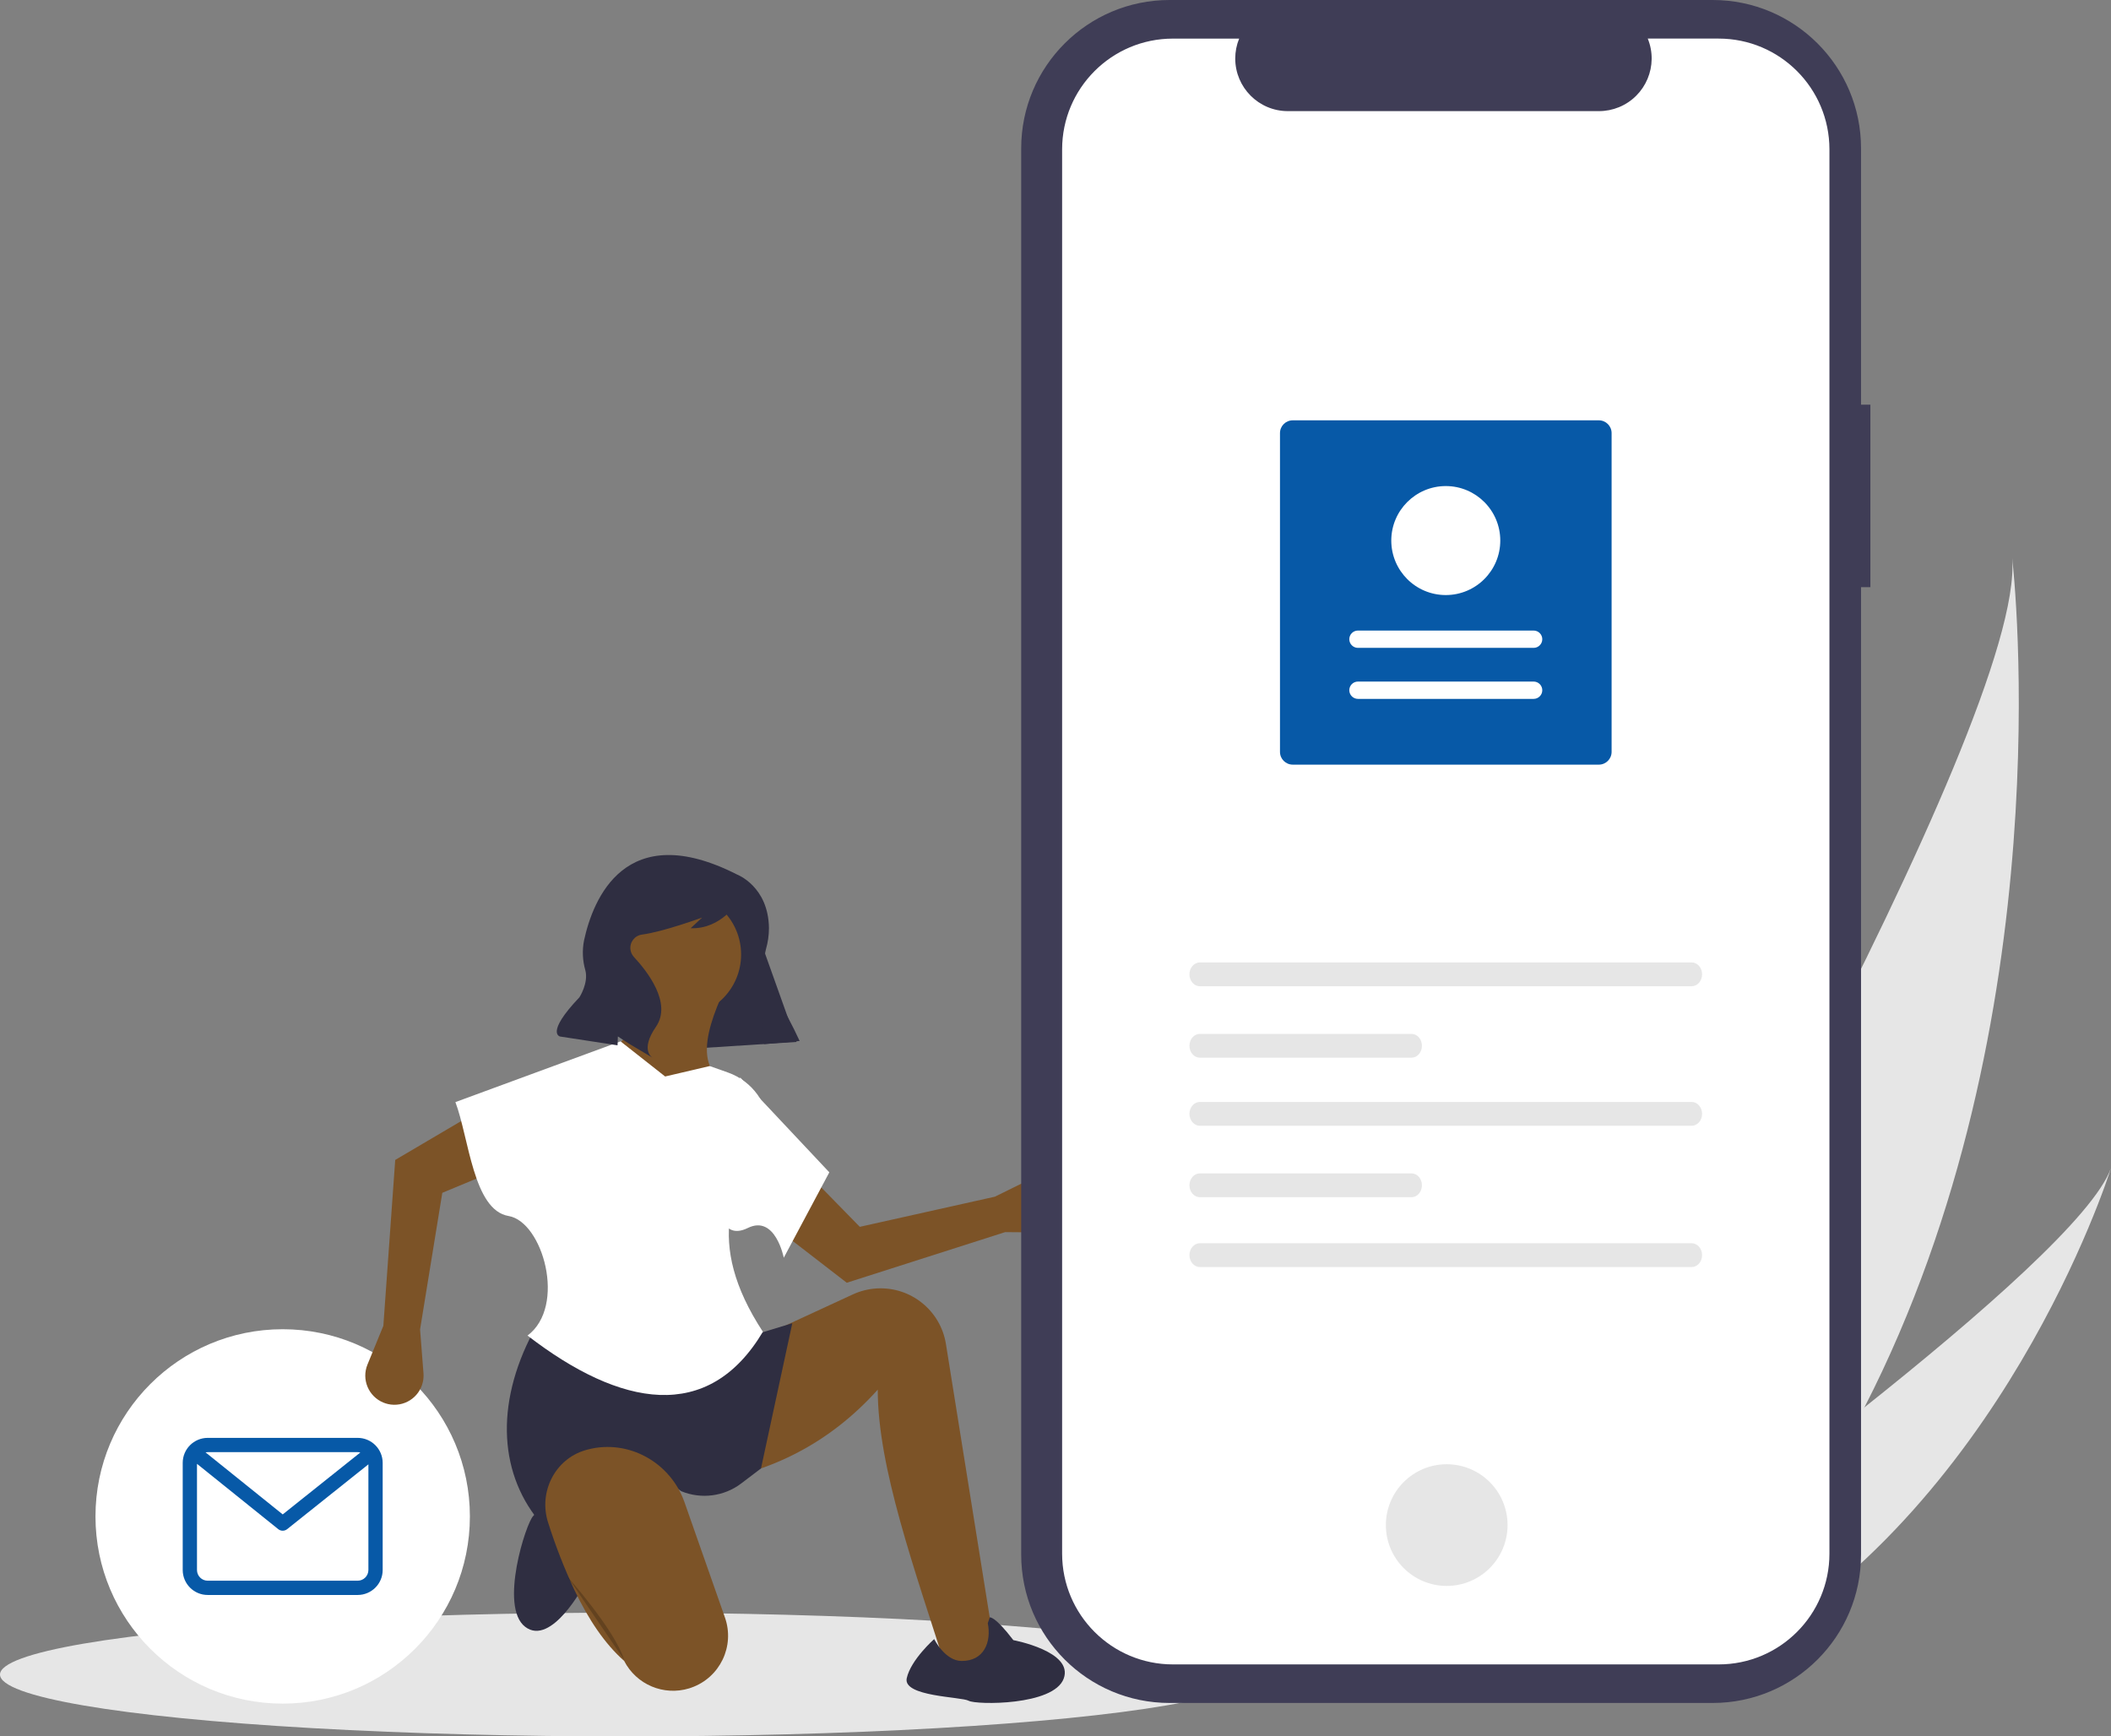 <?xml version="1.0" encoding="utf-8"?>
<!-- Generator: Adobe Illustrator 24.0.1, SVG Export Plug-In . SVG Version: 6.00 Build 0)  -->
<svg version="1.1" id="a7911dd8-4c59-47c4-8e89-f08275b909c0"
	 xmlns="http://www.w3.org/2000/svg" xmlns:xlink="http://www.w3.org/1999/xlink" x="0px" y="0px" viewBox="0 0 902.1 742.06"
	 style="enable-background:new 0 0 902.1 742.06;" xml:space="preserve">
<rect x="0" y="0" width="902.1" height="742.06" fill="#808080" stroke="none"/>
<style type="text/css">
	.st0{fill:#E6E6E6;}
	.st1{fill:#FFFFFF;}
	.st2{fill:#0759A7;}
	.st3{fill:#2F2E41;}
	.st4{fill:#7C5327;}
	.st5{opacity:0.2;enable-background:new    ;}
	.st6{fill:#3F3D56;}
</style>
<path class="st0" d="M796.74,601.43c-18.17,35.47-41.22,69.76-70.39,100.81c-0.65,0.7-1.3,1.38-1.96,2.08l-69.1-32.71
	c0.42-0.7,0.89-1.49,1.38-2.35c29.68-50.79,208.86-360.59,203.2-430.76C860.54,244.28,881.78,435.66,796.74,601.43z"/>
<path class="st0" d="M739.69,708.55c-0.97,0.55-1.96,1.09-2.96,1.61l-51.84-24.54c0.72-0.51,1.57-1.12,2.54-1.81
	c15.88-11.4,63.11-45.61,109.31-82.38c49.66-39.51,98.15-81.96,105.35-102.23C900.63,503.85,855.18,645.1,739.69,708.55z"/>
<ellipse class="st0" cx="267" cy="715.63" rx="267" ry="26.44"/>
<circle class="st1" cx="120.8" cy="648.05" r="80"/>
<path class="st2" d="M152.85,614.48H88.76c-5.9,0.01-10.68,4.79-10.68,10.68v45.78c0.01,5.9,4.79,10.68,10.68,10.68h64.09
	c5.9-0.01,10.68-4.79,10.68-10.68v-45.78C163.52,619.26,158.74,614.49,152.85,614.48z M152.85,620.58c0.38,0,0.76,0.05,1.13,0.15
	l-33.17,26.46l-32.98-26.52c0.3-0.06,0.61-0.09,0.92-0.09H152.85z M152.85,675.52H88.76c-2.53,0-4.58-2.05-4.58-4.58v-45.37
	l34.71,27.91c1.11,0.9,2.7,0.9,3.82,0.01l34.72-27.7v45.15C157.42,673.47,155.37,675.52,152.85,675.52z"/>
<polygon class="st3" points="340.41,445.28 275.04,449.48 257.51,387.42 314.96,373.96 "/>
<path class="st4" d="M429.54,526.55l17.9,0.15c6.88,0.06,12.5-5.47,12.56-12.35c0.01-0.7-0.05-1.39-0.16-2.08l0,0
	c-1.09-6.79-7.48-11.41-14.27-10.32c-1.23,0.2-2.42,0.58-3.53,1.13l-16.88,8.33l-57.74,12.88L342.68,499l-14.21,23.4l33.38,25.79
	L429.54,526.55z"/>
<path class="st4" d="M426.19,711.49l-21.09,4.06c-14.41-45.41-30.01-88.41-30.01-121.67c-20.39,22.69-45.67,35.67-75.44,39.75
	l3.24-50.29l24.33-12.98l37.24-17.19c3.26-1.51,6.78-2.38,10.36-2.56l0,0c14.44-0.76,27.13,9.5,29.41,23.77L426.19,711.49z"/>
<path class="st3" d="M422.94,691.21c0,0,2.02-0.86,10.1,9.71c0,0,25.79,4.8,21.52,16.43s-37.43,11.26-40.58,9.49
	s-28.23-1.74-26.5-9.64s11.72-16.73,11.72-16.73s4.59,9.31,11.73,9.35c9.56,0.05,12.81-8.06,11.18-16.17
	C422.11,693.57,423,691.26,422.94,691.21z"/>
<path class="st3" d="M260.66,663.55c0,0,3.16,8.64-11.07,13.84c0,0-13.95,26.42-25.16,17.84s0.42-44.51,3.42-47.34
	s11.45-30.11,19.46-25.55s14.23,18.41,14.23,18.41s-25.77,8.28-13.58,27.43C247.96,668.2,253.27,668.56,260.66,663.55z"/>
<circle class="st4" cx="290.14" cy="407.91" r="26.56"/>
<path class="st4" d="M313.03,478.29H266.8l-9.73-28.39c16.87-5.15,12.93-19.78,9.73-34.07h46.23c-8.96,17.88-20.1,43.18,1.62,47.86
	L313.03,478.29z"/>
<path class="st3" d="M325.2,627.54l-8.41,6.39c-7.35,5.59-17.12,6.86-25.66,3.35l0,0c-24.08-18.05-43.71-12.64-59.21,14.6
	c-18.59-20.99-20.65-51.38-4.06-82.74l92.06,2.03l18.66-5.68L325.2,627.54z"/>
<path class="st4" d="M294.54,721.52L294.54,721.52c-10.89,3.35-22.61-1.59-27.82-11.72c-8.27-7.29-15.25-17.72-21.31-30.41
	c-4.34-9.31-8.07-18.89-11.17-28.68c-4.19-12.94,2.82-27.08,15.85-30.95c0.39-0.12,0.78-0.22,1.18-0.33
	c17.41-4.47,35.28,5.57,41.23,22.53l17.3,49.31c4.3,12.25-2.15,25.67-14.4,29.96C295.12,721.33,294.83,721.43,294.54,721.52z"/>
<path class="st5" d="M242.46,673.77c0,0,20.28,22.71,24.33,35.69"/>
<path class="st4" d="M163.82,566.59l-6.79,16.56c-2.61,6.36,0.44,13.64,6.8,16.25c0.64,0.26,1.31,0.47,1.99,0.63l0,0
	c6.71,1.51,13.37-2.71,14.88-9.42c0.27-1.21,0.36-2.46,0.27-3.7l-1.46-18.77l9.5-58.39l32.67-13.57l-16.45-21.89l-36.34,21.41
	L163.82,566.59z"/>
<path class="st1" d="M326.01,569.14c-23.31,39.15-60.79,32.28-100.58,1.62c16.78-12.55,6.49-48.67-8.11-51.1
	c-15.1-2.52-16.91-33.39-22.71-48.67l70.57-25.96l19.06,15.01l19.06-4.46l7.81,2.77c10.42,3.7,17.43,13.49,17.58,24.54
	C312.68,506.02,300.83,530.7,326.01,569.14z"/>
<path class="st1" d="M334.93,537.5c0,0-3.59-18.52-15.38-12.71s-12.6-10.41-12.6-10.41l9.33-53.94L354.4,501L334.93,537.5z"/>
<path class="st3" d="M314.95,373.72c0,0,13.46,5.05,13.65,22.97c-0.01,3.02-0.44,6.01-1.27,8.91c-0.9,3.29-1.67,10.42,4.13,20
	c3.79,6.22,7.22,12.65,10.25,19.27l0,0l-15.22,1.33l-2.29-25.23c-1.11-12.23-4.02-24.23-8.62-35.62l-0.1-0.24
	c0,0-7.08,12.06-20.34,11.57l4.91-4.56c0,0-16.66,6.11-25.7,7.28c-3.13,0.41-5.34,3.28-4.93,6.41c0.15,1.14,0.64,2.21,1.4,3.07
	c0.05,0.06,0.11,0.12,0.16,0.18c5.47,5.89,16.34,19.57,9.33,29.74c-7.01,10.17-1.44,13.22-1.44,13.22l-10.2-6.07l-4.63-3.02
	l-0.14,3.79l-24.51-3.75c0,0-6.59-1.19,8.21-16.76c0,0,3.98-6.11,2.54-11.56c-1.2-4.15-1.39-8.52-0.56-12.76
	C253.4,384.27,267.19,349.44,314.95,373.72z"/>
<path id="b82a9922-ead1-40af-af3b-f133b244cde7" class="st6" d="M799.28,172.95h-4V63.4c0-35.01-28.39-63.4-63.4-63.4l0,0H499.79
	c-35.01,0-63.4,28.39-63.4,63.4l0,0v600.97c0,35.01,28.39,63.4,63.4,63.4l0,0h232.09c35.01,0,63.4-28.39,63.4-63.4l0,0V250.92h4
	V172.95z"/>
<path id="b2a7827b-2d2c-407d-93be-35e4c67116bc" class="st1" d="M734.43,16.49h-30.29c4.69,11.5-0.83,24.63-12.33,29.33
	c-2.7,1.1-5.58,1.67-8.5,1.67H550.35c-12.42,0-22.49-10.07-22.49-22.5c0-2.91,0.57-5.8,1.67-8.49h-28.3
	c-26.15,0-47.35,21.2-47.35,47.35l0,0v600.09c0,26.15,21.2,47.35,47.35,47.35l0,0h233.2c26.15,0,47.35-21.2,47.35-47.35l0,0l0,0l0,0
	V63.84C781.77,37.69,760.58,16.49,734.43,16.49L734.43,16.49L734.43,16.49L734.43,16.49z"/>
<circle id="e6b07811-3d0f-4972-ba4c-46b0c6566e33" class="st0" cx="618.23" cy="651.75" r="26"/>
<path class="st0" d="M512.75,411.3c-2.46,0-4.46,2.28-4.46,5.09s2,5.09,4.46,5.09H722.9c2.46,0,4.46-2.28,4.46-5.09
	s-2-5.09-4.46-5.09H512.75z"/>
<path class="st0" d="M512.75,531.3c-2.46,0-4.46,2.28-4.46,5.09s2,5.09,4.46,5.09H722.9c2.46,0,4.46-2.28,4.46-5.09
	s-2-5.09-4.46-5.09H512.75z"/>
<path class="st0" d="M512.75,441.83c-2.46,0-4.46,2.28-4.46,5.09s2,5.09,4.46,5.09h90.43c2.46,0,4.46-2.28,4.46-5.09
	s-2-5.09-4.46-5.09H512.75z"/>
<path class="st0" d="M512.75,470.92c-2.46,0-4.46,2.28-4.46,5.09s2,5.09,4.46,5.09H722.9c2.46,0,4.46-2.28,4.46-5.09
	s-2-5.09-4.46-5.09H512.75z"/>
<path class="st0" d="M512.75,501.45c-2.46,0-4.46,2.28-4.46,5.09s2,5.09,4.46,5.09h90.43c2.46,0,4.46-2.28,4.46-5.09
	s-2-5.09-4.46-5.09H512.75z"/>
<path class="st2" d="M552.43,179.63h130.81c3.01,0,5.45,2.44,5.45,5.45v136.24c0,3.01-2.44,5.45-5.45,5.45H552.43
	c-3.01,0-5.45-2.44-5.45-5.45V185.08C546.98,182.07,549.42,179.63,552.43,179.63z"/>
<path class="st1" d="M655.37,298.67c2.04,0,3.7-1.65,3.7-3.7c0-2.04-1.66-3.7-3.7-3.7l0,0H580.3c-2.04,0-3.7,1.65-3.7,3.7
	c0,2.04,1.66,3.7,3.7,3.7l0,0H655.37z"/>
<path class="st1" d="M655.37,276.87c2.04,0,3.7-1.66,3.7-3.7s-1.66-3.7-3.7-3.7H580.3c-2.04,0-3.7,1.65-3.7,3.7
	c0,2.04,1.66,3.7,3.7,3.7l0,0H655.37z"/>
<path class="st1" d="M617.83,207.72c12.86,0,23.29,10.43,23.29,23.29s-10.43,23.29-23.29,23.29s-23.29-10.43-23.29-23.29l0,0
	C594.55,218.16,604.97,207.74,617.83,207.72z"/>
</svg>
